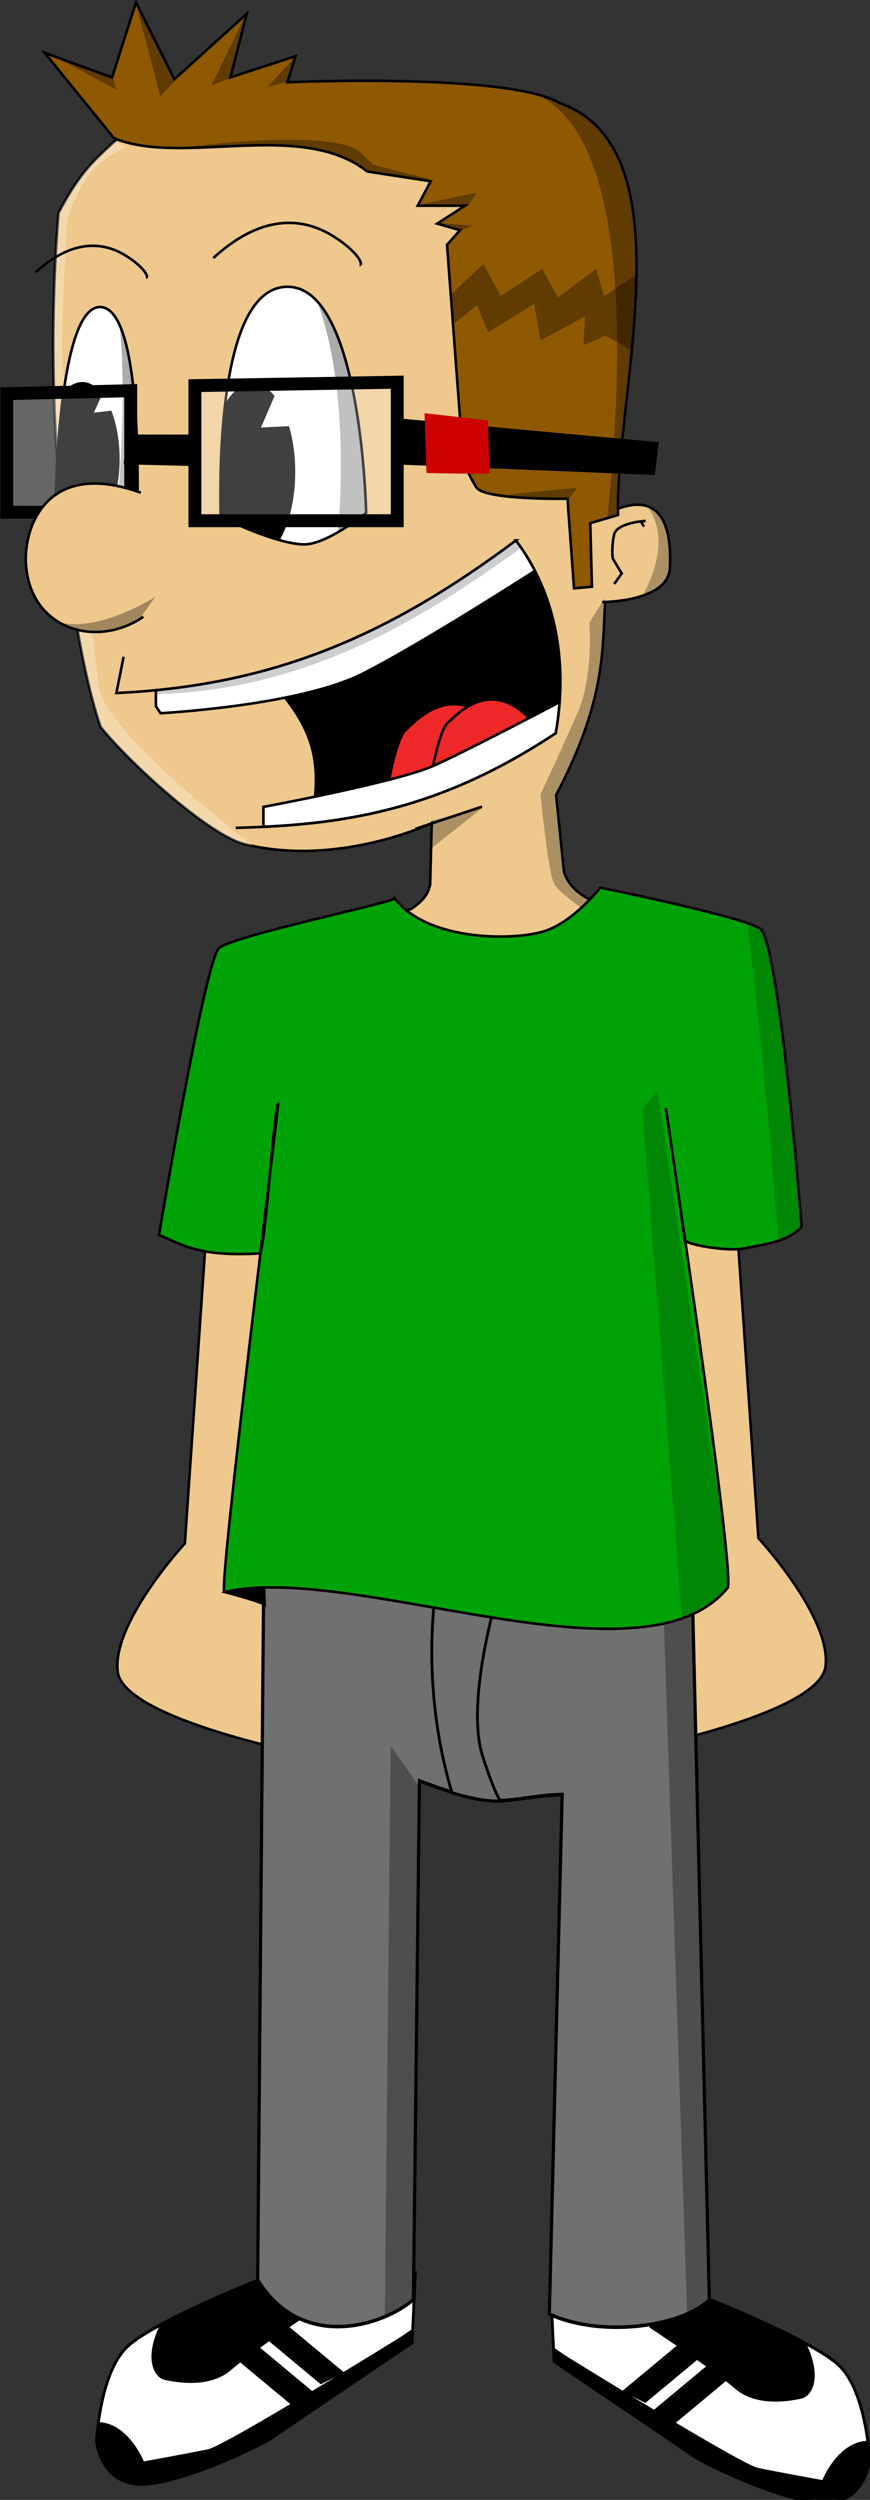 <?xml version="1.0" encoding="UTF-8" standalone="no"?>
<!-- Created with Inkscape (http://www.inkscape.org/) -->

<svg
   xmlns:dc="http://purl.org/dc/elements/1.1/"
   xmlns:cc="http://creativecommons.org/ns#"
   xmlns:rdf="http://www.w3.org/1999/02/22-rdf-syntax-ns#"
   xmlns:svg="http://www.w3.org/2000/svg"
   xmlns="http://www.w3.org/2000/svg"
   xmlns:xlink="http://www.w3.org/1999/xlink"
   xmlns:sodipodi="http://sodipodi.sourceforge.net/DTD/sodipodi-0.dtd"
   xmlns:inkscape="http://www.inkscape.org/namespaces/inkscape"
   width="104.504"
   height="300"
   id="svg2"
   sodipodi:version="0.32"
   inkscape:version="0.47 r22583"
   version="1.0"
   sodipodi:docname="dgm01.svg"
   inkscape:output_extension="org.inkscape.output.svg.inkscape"
   inkscape:export-filename="/home/danigm/Documents/dgm10-800.png"
   inkscape:export-xdpi="180"
   inkscape:export-ydpi="180">
  <rect width="100%" height="100%" fill="#333333" stroke="none"/>
  <defs
     id="defs4">
    <linearGradient
       inkscape:collect="always"
       id="linearGradient3573">
      <stop
         style="stop-color:#73d216;stop-opacity:1;"
         offset="0"
         id="stop3575" />
      <stop
         style="stop-color:#4e9a06;stop-opacity:1"
         offset="1"
         id="stop3577" />
    </linearGradient>
    <inkscape:perspective
       sodipodi:type="inkscape:persp3d"
       inkscape:vp_x="0 : 526.18109 : 1"
       inkscape:vp_y="0 : 1000 : 0"
       inkscape:vp_z="744.09448 : 526.18109 : 1"
       inkscape:persp3d-origin="372.04724 : 350.78739 : 1"
       id="perspective10" />
    <linearGradient
       inkscape:collect="always"
       xlink:href="#linearGradient3573"
       id="linearGradient3579"
       x1="-40.976"
       y1="-7.805"
       x2="-27.317"
       y2="409.756"
       gradientUnits="userSpaceOnUse" />
  </defs>
  <sodipodi:namedview
     id="base"
     pagecolor="#ffffff"
     bordercolor="#666666"
     borderopacity="1.0"
     inkscape:pageopacity="0.0"
     inkscape:pageshadow="2"
     inkscape:zoom="1.2166667"
     inkscape:cx="52.252079"
     inkscape:cy="150"
     inkscape:document-units="px"
     inkscape:current-layer="g3232"
     showgrid="false"
     borderlayer="true"
     inkscape:window-width="1024"
     inkscape:window-height="575"
     inkscape:window-x="0"
     inkscape:window-y="25"
     inkscape:window-maximized="1" />
  <g
     inkscape:label="Capa 1"
     inkscape:groupmode="layer"
     id="layer1"
     transform="translate(-42.873,-648.641)">
    <g
       id="g3232"
       transform="matrix(1.026,0,0,1.026,-57.329,5.67)">
      <g
         id="g3766"
         transform="matrix(0.317,0,0,0.317,66.744,628.1)">
        <path
           style="fill:#eec88c;fill-opacity:1;stroke:#000000;stroke-width:0.934;stroke-miterlimit:4;stroke-opacity:1;stroke-dasharray:none"
           d="m 368.606,432.293 9.017,130.742 c 0,0 27.05,29.304 24.796,47.337 -2.254,18.033 -74.387,31.558 -74.387,31.558 l 0,-220.908 40.575,11.271 z"
           id="path3717" />
        <path
           id="path3715"
           d="m 174.829,434.242 -9.017,130.742 c 0,0 -27.05,29.304 -24.796,47.337 2.254,18.033 74.387,31.558 74.387,31.558 l 0,-220.908 -40.575,11.271 z"
           style="fill:#eec88c;fill-opacity:1;stroke:#000000;stroke-width:0.934;stroke-miterlimit:4;stroke-opacity:1;stroke-dasharray:none" />
        <g
           transform="matrix(1.063,0,0,1.178,-13.298,-104.079)"
           id="g3738">
          <g
             id="g3684"
             transform="matrix(-1,0,0,1,544.215,5.848)">
            <path
               style="fill:#ffffff;fill-opacity:1;stroke:#000000;stroke-width:1;stroke-miterlimit:4;stroke-opacity:1;stroke-dasharray:none"
               d="m 142.541,824.554 c 0,0 -37.607,13.327 -47.469,21.611 -9.862,8.284 -11.046,30.376 -11.046,30.376 0,0 1.183,12.624 14.202,13.807 13.018,1.183 44.183,-12.229 48.522,-14.991 4.339,-2.761 49.705,-30.376 49.705,-30.376 l 1.183,-22.486 -55.097,2.058 z"
               id="path3686"
               transform="matrix(0.975,0,0,0.975,55.881,-5.527)" />
            <path
               style="fill:#000000;fill-opacity:1;stroke:#000000;stroke-width:1;stroke-miterlimit:4;stroke-opacity:1;stroke-dasharray:none"
               d="m 150.344,824.281 -7.812,0.281 c 0,0 -20.43,7.215 -35.125,14.344 -6.026,10.697 -2.675,16.784 1.062,17.531 3.945,0.789 15.786,2.761 23.281,-3.156 7.495,-5.917 30,-19.344 30,-19.344 l -11.406,-9.656 z"
               transform="matrix(0.975,0,0,0.975,55.881,-5.527)"
               id="path3688" />
            <path
               style="fill:#000000;fill-opacity:1;stroke:#000000;stroke-width:1;stroke-miterlimit:4;stroke-opacity:1;stroke-dasharray:none"
               d="m 196.656,841.062 -3.75,2.344 c 0,0 -62.719,35.098 -69.031,36.281 -6.312,1.183 -23.281,3.969 -23.281,3.969 0,0 -5.321,-12.418 -15.969,-12.688 -0.481,3.318 -0.594,5.562 -0.594,5.562 0,0 1.169,12.629 14.188,13.812 13.018,1.183 44.192,-12.239 48.531,-15 4.339,-2.761 49.719,-30.375 49.719,-30.375 l 0.188,-3.906 z"
               transform="matrix(0.975,0,0,0.975,55.881,-5.527)"
               id="path3690" />
            <path
               style="fill:#000000;fill-opacity:1;stroke:#000000;stroke-width:0.912;stroke-miterlimit:4;stroke-opacity:1;stroke-dasharray:none"
               d="m 187.56,823.785 20.143,15.107 7.194,-3.237 -24.459,-18.345 -1.079,6.475 -1.798,0 z"
               id="path3692" />
            <path
               id="path3694"
               d="m 195.635,815.71 20.143,15.107 7.194,-3.237 -24.459,-18.345 -1.079,6.475 -1.798,0 z"
               style="fill:#000000;fill-opacity:1;stroke:#000000;stroke-width:0.912;stroke-miterlimit:4;stroke-opacity:1;stroke-dasharray:none" />
          </g>
          <g
             id="g3677">
            <path
               transform="matrix(0.975,0,0,0.975,55.881,-5.527)"
               id="path3661"
               d="m 142.541,824.554 c 0,0 -37.607,13.327 -47.469,21.611 -9.862,8.284 -11.046,30.376 -11.046,30.376 0,0 1.183,12.624 14.202,13.807 13.018,1.183 44.183,-12.229 48.522,-14.991 4.339,-2.761 49.705,-30.376 49.705,-30.376 l 1.183,-22.486 -55.097,2.058 z"
               style="fill:#ffffff;fill-opacity:1;stroke:#000000;stroke-width:1;stroke-miterlimit:4;stroke-opacity:1;stroke-dasharray:none" />
            <path
               id="path3668"
               transform="matrix(0.975,0,0,0.975,55.881,-5.527)"
               d="m 150.344,824.281 -7.812,0.281 c 0,0 -20.43,7.215 -35.125,14.344 -6.026,10.697 -2.675,16.784 1.062,17.531 3.945,0.789 15.786,2.761 23.281,-3.156 7.495,-5.917 30,-19.344 30,-19.344 l -11.406,-9.656 z"
               style="fill:#000000;fill-opacity:1;stroke:#000000;stroke-width:1;stroke-miterlimit:4;stroke-opacity:1;stroke-dasharray:none" />
            <path
               id="path3663"
               transform="matrix(0.975,0,0,0.975,55.881,-5.527)"
               d="m 196.656,841.062 -3.75,2.344 c 0,0 -62.719,35.098 -69.031,36.281 -6.312,1.183 -23.281,3.969 -23.281,3.969 0,0 -5.321,-12.418 -15.969,-12.688 -0.481,3.318 -0.594,5.562 -0.594,5.562 0,0 1.169,12.629 14.188,13.812 13.018,1.183 44.192,-12.239 48.531,-15 4.339,-2.761 49.719,-30.375 49.719,-30.375 l 0.188,-3.906 z"
               style="fill:#000000;fill-opacity:1;stroke:#000000;stroke-width:1;stroke-miterlimit:4;stroke-opacity:1;stroke-dasharray:none" />
            <path
               id="path3673"
               d="m 187.56,823.785 20.143,15.107 7.194,-3.237 -24.459,-18.345 -1.079,6.475 -1.798,0 z"
               style="fill:#000000;fill-opacity:1;stroke:#000000;stroke-width:0.912;stroke-miterlimit:4;stroke-opacity:1;stroke-dasharray:none" />
            <path
               style="fill:#000000;fill-opacity:1;stroke:#000000;stroke-width:0.912;stroke-miterlimit:4;stroke-opacity:1;stroke-dasharray:none"
               d="m 195.635,815.71 20.143,15.107 7.194,-3.237 -24.459,-18.345 -1.079,6.475 -1.798,0 z"
               id="path3675" />
          </g>
          <path
             style="fill:#707070;fill-opacity:1;stroke:#000000;stroke-width:1.116;stroke-opacity:1"
             d="m 196.366,529.527 -2.578,269.1 c 15.724,23.116 44.568,13.803 54.106,6.165 l 2.103,-162.483 c 29.32,10.153 29.529,4.937 49.577,4.31 l -4.455,162.725 c 18.61,7.673 46.541,3.726 55.597,-4.484 L 343.468,533.35 196.366,529.527 z"
             id="path2887"
             sodipodi:nodetypes="ccccccccc" />
          <path
             style="fill:#707070;fill-opacity:1;stroke:#000000;stroke-width:1;stroke-miterlimit:4;stroke-opacity:1;stroke-dasharray:none"
             d="m 205.219,600.844 c -4.899,31.027 1.779,56.542 5.469,67.438 7.713,2.137 12.816,2.778 17.25,2.719 -1.378,-2.051 -3.412,-6.194 -6.344,-14.5 -6.549,-18.556 6.531,-55.656 6.531,-55.656 l -22.906,0 z"
             id="path3698"
             transform="matrix(0.975,0,0,0.975,55.881,-5.527)" />
          <path
             style="fill:#000000;fill-opacity:0.303;stroke:none"
             d="m 296.344,601.75 -10.375,5.656 L 294.5,836 c 3.315,-1.3 6.05,-2.854 7.969,-4.594 L 296.344,601.75 z"
             id="path3708"
             transform="matrix(0.975,0,0,0.975,55.881,-5.527)" />
          <path
             style="fill:#000000;fill-opacity:0.303;stroke:none"
             d="m 188.844,653.25 -2.125,183.625 c 4.289,-1.612 7.883,-3.642 10.281,-5.562 L 199.125,666.469 188.844,653.25 z"
             id="path3703"
             transform="matrix(0.975,0,0,0.975,55.881,-5.527)" />
        </g>
        <path
           transform="matrix(0.975,0,0,0.975,55.881,-5.527)"
           id="path3713"
           d="m 128.033,603.572 c 12.803,3.414 14.937,4.695 14.937,4.695 l -0.427,-10.243 -14.51,5.548 z"
           style="fill:#000000;fill-opacity:1;stroke:#000000;stroke-opacity:1" />
        <path
           style="fill:#eec88c;fill-opacity:1;stroke:#000000;stroke-width:0.953;stroke-miterlimit:4;stroke-opacity:1;stroke-dasharray:none"
           d="m 142.122,45.378 c -7.223,7.51 -13.509,10.569 -22.972,28.715 -7.192,86.745 7.314,166.897 15.592,189.681 10.53,13.135 39.899,39.924 53.228,43.221 34.645,8.571 69.01,-7.779 69.01,-7.779 l -0.583,22.819 c -0.84,2.529 -1.213,4.925 -7.048,8.881 l -62.824,18.183 32.238,26.154 122.65,-12.927 27.737,-18.971 -53.111,-15.577 c -4.577,-2.373 -8.567,-5.334 -10.215,-10.635 l -2.901,-28.264 c 19.285,-36.771 16.825,-54.848 18.327,-74.55 L 309.041,96.37 265.342,62.633 C 230.117,35.436 185.622,42.231 142.122,45.378 z"
           id="path3155"
           sodipodi:nodetypes="cccscccccccccccccc" />
        <path
           sodipodi:nodetypes="cccscsscscc"
           id="path3334"
           d="m 139.807,47.656 c -6.306,6.045 -12.226,10.257 -20.667,26.444 -7.192,86.745 7.326,166.879 15.604,189.663 10.53,13.135 39.887,39.942 53.215,43.239 0.993,0.246 1.986,0.449 2.978,0.655 -15.991,-12.697 -54.614,-43.864 -56.759,-58.308 -1.837,-12.371 -12.562,-109.537 -13.46,-119.414 -0.898,-9.877 1.668,-53.632 1.668,-53.632 0,0 3.17,-9.831 8.249,-16.498 5.079,-6.667 13.341,-9.827 13.341,-9.827 l -4.169,-2.323 z"
           style="fill:#ffffff;fill-opacity:0.282;stroke:none" />
        <path
           sodipodi:nodetypes="cscsc"
           id="path3167"
           d="m 148.333,179.449 c 0,-7.671 1.218,-71.055 -14.005,-70.651 -15.223,0.404 -16.136,69.844 -16.136,69.844 0,0 7.307,8.882 12.178,9.689 4.871,0.807 17.354,-7.671 17.963,-8.882 z"
           style="fill:#ffffff;fill-opacity:1;stroke:#000000;stroke-width:0.953;stroke-miterlimit:4;stroke-opacity:1;stroke-dasharray:none" />
        <path
           id="path3305"
           d="m 141.742,115.582 c 2.167,21.195 0.667,49.13 -1.013,69.177 3.894,-2.2 7.284,-4.684 7.594,-5.301 0,-6.1 0.758,-47.407 -6.581,-63.876 z"
           style="fill:#000000;fill-opacity:0.327;stroke:none" />
        <path
           style="fill:#000000;fill-opacity:1;stroke:#000000;stroke-width:0.953;stroke-miterlimit:4;stroke-opacity:1;stroke-dasharray:none"
           d="m 127.918,136.928 c -2.564,0 -4.963,1.545 -6.996,4.186 -2.342,17.399 -2.66,35.141 -2.689,36.875 3.707,-2.528 8.476,-4.114 14.573,-4.063 2.327,0.019 4.855,0.264 7.577,0.794 0.549,-3.053 0.855,-6.348 0.855,-9.807 0,-6.575 -1.092,-12.604 -2.902,-17.384 l -6.905,0.825 3.361,-7.393 c -2.005,-2.54 -4.364,-4.033 -6.874,-4.033 z"
           id="path3171" />
        <path
           sodipodi:nodetypes="ccccc"
           id="path3224"
           d="m 100.053,184.514 45.76,0 0,-44.85 -45.76,1.107 0,43.743 z"
           style="fill:#ffffff;fill-opacity:0.252;stroke:#000000;stroke-width:4.765;stroke-miterlimit:4;stroke-opacity:1;stroke-dasharray:none" />
        <path
           style="fill:#eec88c;fill-opacity:1;stroke:#000000;stroke-width:0.953;stroke-miterlimit:4;stroke-opacity:1;stroke-dasharray:none"
           d="m 149.524,177.299 c -34.337,-12.399 -43.096,12.205 -42.439,25.814 1.163,24.309 25.713,32.043 43.393,19.968"
           id="path3153"
           sodipodi:nodetypes="csc" />
        <path
           style="fill:#eec88c;fill-opacity:1;stroke:#000000;stroke-width:0.953;stroke-miterlimit:4;stroke-opacity:1;stroke-dasharray:none"
           d="m 317.296,187.391 c 26.323,-15.794 28.297,5.265 27.639,17.768 -0.658,12.503 -25.007,12.503 -25.007,12.503"
           id="path3157" />
        <path
           style="fill:#eec88c;fill-opacity:1;stroke:#000000;stroke-width:0.953;stroke-miterlimit:4;stroke-opacity:1;stroke-dasharray:none"
           d="m 336.007,187.715 c 0,0 -10.522,0.554 -11.629,4.984 -1.108,4.43 -0.554,8.86 -0.554,8.86 l 3.323,5.538 -2.769,3.876"
           id="path3159" />
        <path
           style="fill:#eec88c;fill-opacity:1;stroke:#000000;stroke-width:0.953;stroke-miterlimit:4;stroke-opacity:1;stroke-dasharray:none"
           d="m 334.332,188.096 1.044,1.718"
           id="path3161" />
        <path
           style="fill:#8f5902;fill-opacity:1;stroke:#000000;stroke-width:0.953;stroke-miterlimit:4;stroke-opacity:1;stroke-dasharray:none"
           d="m 139.598,46.467 -25.517,-31.428 24.854,9.031 8.824,-27.674 14.17,28.36 26.724,-24.15 -6.014,23.454 24.056,-7.818 -3.007,9.622 c 0,0 81.84,-3.603 100.741,7.747 47.459,16.861 20.4,106.943 21.342,151.928 l -10.224,3.007 0.601,23.454 -6.615,0.601 -2.406,-33.077 c 0,0 -30.671,0.601 -33.678,-4.21 -3.007,-4.811 -4.811,-9.622 -4.811,-9.622 l -6.011,-79.843 4.811,-5.413 -8.42,-2.406 10.224,-6.615 -17.44,0 4.811,-9.021 -23.454,-3.608 C 208.579,39.393 164.664,56.999 139.598,46.467 z"
           id="path3163"
           sodipodi:nodetypes="cccccccccccccccsccccccccc" />
        <path
           id="path3276"
           d="m 276.046,92.95 -12.061,11.257 0.834,11.018 8.874,-7.028 4.11,9.976 17.004,-10.542 2.353,13.49 16.408,-8.815 -0.566,10.572 8.219,-3.514 9.648,5.45 c 0.885,-9.283 1.556,-18.608 1.697,-27.605 l -0.208,-0.149 -11.733,7.623 -2.948,-9.976 -14.056,10.572 -5.866,-10.572 -15.277,9.976 -6.432,-11.733 z"
           style="fill:#000000;fill-opacity:0.327;stroke:none" />
        <path
           style="fill:#ffffff;fill-opacity:1;stroke:#000000;stroke-width:0.953;stroke-miterlimit:4;stroke-opacity:1;stroke-dasharray:none"
           d="m 178.993,185.711 c 0,-9.162 -2.172,-84.866 24.983,-84.384 27.155,0.482 28.785,83.419 28.785,83.419 0,0 -13.035,10.608 -21.724,11.573 -8.69,0.964 -30.957,-9.162 -32.043,-10.608 z"
           id="path3165"
           sodipodi:nodetypes="cscsc" />
        <path
           id="path3300"
           d="m 214.701,106.737 c 10.479,28.339 9.23,66.192 7.713,85.109 5.64,-3.266 10.333,-7.087 10.333,-7.087 0,0 -1.157,-59.562 -18.046,-78.021 z"
           style="fill:#000000;fill-opacity:0.327;stroke:none" />
        <path
           style="fill:#000000;fill-opacity:1;stroke:#000000;stroke-width:0.953;stroke-miterlimit:4;stroke-opacity:1;stroke-dasharray:none"
           d="m 190.779,137.437 c -3.912,0 -7.483,3.111 -10.191,8.185 -2.03,18.175 -1.592,35.95 -1.592,40.096 0.756,1.007 11.779,6.199 21.338,8.949 3.486,-5.898 5.764,-14.938 5.764,-25.064 0,-5.987 -0.807,-11.568 -2.166,-16.37 l -10.764,0.541 5.223,-12.07 c -2.245,-2.712 -4.837,-4.268 -7.612,-4.268 z"
           id="path3169" />
        <path
           style="fill:none;stroke:#000000;stroke-width:0.953;stroke-miterlimit:4;stroke-opacity:1;stroke-dasharray:none"
           d="m 176.31,90.718 c 19.717,-18.002 35.148,-13.716 44.149,-8.144 9.001,5.572 11.573,10.716 9.858,10.716"
           id="path3191" />
        <path
           id="path3193"
           d="m 110.71,95.982 c 14.864,-13.572 26.497,-10.34 33.283,-6.14 6.786,4.201 8.725,8.078 7.432,8.078"
           style="fill:none;stroke:#000000;stroke-width:0.953;stroke-miterlimit:4;stroke-opacity:1;stroke-dasharray:none" />
        <path
           style="fill:none;stroke:#000000;stroke-width:0.953;stroke-miterlimit:4;stroke-opacity:1;stroke-dasharray:none"
           d="m 143.187,237.856 -2.671,13.354 c 58.584,-2.679 101.219,-21.677 147.559,-56.276 15.374,20.436 19.059,46.402 14.689,71.109 -43.481,28.814 -79.262,33.975 -118.18,34.91"
           id="path3195"
           sodipodi:nodetypes="ccccc" />
        <path
           style="fill:#000000;fill-opacity:1;stroke:#000000;stroke-width:0.953;stroke-miterlimit:4;stroke-opacity:1;stroke-dasharray:none"
           d="m 288.067,194.945 c -31.032,23.17 -60.394,39.34 -94.006,48.301 22.151,21.986 21.619,35.246 18.697,55.97 28.718,-3.149 57.171,-11.421 90.004,-33.179 4.37,-24.707 0.679,-50.657 -14.695,-71.093 z"
           id="path3197" />
        <path
           id="path3216"
           d="m 281.235,263.543 c -16.705,-17.54 -30.068,-2.088 -33.827,1.253 -3.759,3.341 -6.682,21.298 -6.682,21.298 l 36.75,-13.364 3.759,-9.188 z"
           style="fill:#ef2929;fill-opacity:1;stroke:#000000;stroke-width:0.953;stroke-miterlimit:4;stroke-opacity:1;stroke-dasharray:none" />
        <path
           style="fill:#ffffff;fill-opacity:1;stroke:#000000;stroke-width:0.953;stroke-miterlimit:4;stroke-opacity:1;stroke-dasharray:none"
           d="m 288.067,194.945 c -42.4,31.658 -81.707,50.251 -132.959,55.236 l 0,5.866 1.711,2.627 c 8.261,-0.502 53.116,-3.656 74.728,-14.634 18.771,-9.534 50.529,-29.573 63.546,-37.883 -1.994,-3.88 -4.335,-7.635 -7.027,-11.212 z"
           id="path3204" />
        <path
           style="fill:#ef2929;fill-opacity:1;stroke:#000000;stroke-width:0.953;stroke-miterlimit:4;stroke-opacity:1;stroke-dasharray:none"
           d="m 293.588,261.062 c -15.135,-15.892 -27.243,-1.892 -30.649,1.135 -3.405,3.027 -6.054,19.297 -6.054,19.297 l 33.297,-12.108 3.405,-8.324 z"
           id="path3214" />
        <path
           style="fill:#ffffff;fill-opacity:1;stroke:#000000;stroke-width:0.953;stroke-miterlimit:4;stroke-opacity:1;stroke-dasharray:none"
           d="m 304.198,254.58 c -11.005,5.78 -36.026,18.812 -46.56,23.494 -13.622,6.054 -62.813,15.153 -62.813,15.153 l 0,7.332 c 35.053,-1.671 68.296,-8.253 107.937,-34.523 0.672,-3.8 1.158,-7.622 1.436,-11.457 z"
           id="path3209" />
        <path
           style="fill:#ef2929;fill-opacity:1;stroke:#000000;stroke-width:0.953;stroke-miterlimit:4;stroke-opacity:1;stroke-dasharray:none"
           d="m 250.983,301.34 24.561,-8.187"
           id="path3218" />
        <path
           id="path3322"
           d="m 320.656,216.503 -5.45,8.755 c 0,0 1.633,19.662 -4.378,33.323 -6.011,13.661 -13.669,30.047 -13.669,30.047 0,10e-6 2.758,28.415 4.943,32.787 2.186,4.372 16.915,13.669 16.915,13.669 l 3.395,-5.42 -6.373,-1.876 c -4.577,-2.373 -8.566,-5.33 -10.214,-10.631 l -2.889,-28.29 c 18.4,-35.084 16.998,-53.13 18.136,-71.827 l -0.417,-0.536 z"
           style="fill:#000000;fill-opacity:0.282;stroke:none" />
        <path
           sodipodi:nodetypes="cscscssssssccsc"
           style="fill:#00a307;fill-opacity:1;stroke:#000000;stroke-width:0.953;stroke-miterlimit:4;stroke-opacity:1;stroke-dasharray:none"
           d="m 243.288,326.955 c 12.442,16.371 45.838,15.716 56.315,11.787 10.477,-3.929 19.645,-15.716 19.645,-15.716 0,0 51.732,10.477 58.935,15.061 7.203,4.584 15.425,110.072 15.425,110.072 -4.9,5.368 -12.342,6.191 -21.572,8.047 -5.445,1.095 -21.401,-1.339 -21.663,-3.336 -0.591,-4.508 -5.678,-40.918 -6.872,-48.135 -0.8,-4.84 26.005,172.701 22.733,176.69 -31.285,38.147 -138.217,-9.547 -185.79,1.482 -2.583,0.599 20.525,-182.781 19.812,-180.228 -2.146,7.694 -3.77,42.78 -6.482,55.29 -22.824,1.402 -28.923,-3.288 -37.501,-6.791 0,0 16.949,-101.305 22.188,-105.889 5.239,-4.584 65.483,-17.026 64.828,-18.335 z"
           id="path3220" />
        <path
           style="fill:#ffffff;fill-opacity:0.252;stroke:#000000;stroke-width:4.765;stroke-miterlimit:4;stroke-opacity:1;stroke-dasharray:none"
           d="m 169.515,187.642 74.724,0 0,-51.106 -74.724,1.262 0,49.844 z"
           id="path3222"
           sodipodi:nodetypes="ccccc" />
        <path
           style="fill:#000000;fill-opacity:1;stroke:#000000;stroke-width:4.765;stroke-miterlimit:4;stroke-opacity:1;stroke-dasharray:none"
           d="m 146.378,158.226 22.427,0 0.435,6.875 -23.421,-0.601 0.558,-6.275 z"
           id="path3226"
           sodipodi:nodetypes="ccccc" />
        <path
           style="fill:#000000;fill-opacity:1;stroke:#000000;stroke-width:4.765;stroke-miterlimit:4;stroke-opacity:1;stroke-dasharray:none"
           d="m 245.959,152.391 92.234,8.426 -0.936,7.49 -91.755,-3.745 0.457,-12.172 z"
           id="path3228"
           sodipodi:nodetypes="ccccc" />
        <path
           style="fill:#cc0000;fill-opacity:1;stroke:none"
           d="M 254.319,147.97 255.047,170.02 c 0,0 23.606,0.621 23.398,0 -0.208,-0.621 -0.728,-19.41 -0.728,-19.41 l -23.398,-2.64 z"
           id="path3230" />
        <path
           sodipodi:nodetypes="cccc"
           id="path3263"
           d="m 147.425,-4.343 9.334,35.47 5.393,-5.808 -14.727,-29.662 z"
           style="fill:#000000;fill-opacity:0.327;stroke:none" />
        <path
           id="path3265"
           d="m 113.407,14.118 25.721,9.957 1.452,4.563 -27.173,-14.52 z"
           style="fill:#000000;fill-opacity:0.327;stroke:none" />
        <path
           id="path3267"
           d="m 189.119,-0.817 -13.483,27.795 7.26,-2.697 6.223,-25.099 z"
           style="fill:#000000;fill-opacity:0.327;stroke:none" />
        <path
           id="path3269"
           d="m 206.958,15.985 -10.579,11.616 7.882,-2.074 2.697,-9.542 z"
           style="fill:#000000;fill-opacity:0.327;stroke:none" />
        <path
           sodipodi:nodetypes="ccccc"
           id="path3271"
           d="m 294.867,30.056 c 43.21,17.524 28.437,138.394 27.01,156.638 l 3.901,-1.161 c -0.943,-44.985 26.107,-135.072 -21.352,-151.933 -2.327,-1.397 -5.594,-2.565 -9.559,-3.544 z"
           style="fill:#000000;fill-opacity:0.327;stroke:none" />
        <path
           id="path3281"
           d="m 252.377,71.039 c 0.47,-0.117 21.245,-4.46 21.245,-4.46 l -3.052,4.46 -18.193,0 z"
           style="fill:#000000;fill-opacity:0.327;stroke:none" />
        <path
           id="path3283"
           d="m 259.303,77.729 c 0,0 13.498,1.056 13.029,1.056 -0.47,0 -4.46,1.643 -4.46,1.643 l -8.568,-2.7 z"
           style="fill:#000000;fill-opacity:0.327;stroke:none" />
        <path
           id="path3285"
           d="m 205.887,47.06 c -9.431,-0.098 -22.373,0.595 -39.993,2.74 l 1.817,0.298 c 22.705,-0.503 48.62,-4.586 65.455,8.696 l 20.905,3.216 2.561,-0.298 -21.381,-5.45 c 0,0 -3.221,-3.491 -5.956,-5.479 -1.709,-1.243 -7.689,-3.56 -23.406,-3.722 z"
           style="fill:#000000;fill-opacity:0.327;stroke:none" />
        <path
           id="path3290"
           d="m 310.769,175.497 c 0,0 -14.175,1.24 -24.895,2.501 l 0.179,0.834 c 9.602,0.927 21.084,0.685 21.084,0.685 l 0.03,0.596 3.603,-4.616 z"
           style="fill:#000000;fill-opacity:0.327;stroke:none" />
        <path
           sodipodi:nodetypes="cccccc"
           id="path3295"
           d="m 154.901,215.734 c -5.817,3.65 -22.071,12.037 -34.033,9.703 l -0.506,0.238 c 8.476,4.478 19.571,4.011 28.975,-1.876 l 1.102,-1.846 4.463,-6.219 z"
           style="fill:#000000;fill-opacity:0.327;stroke:none" />
        <path
           sodipodi:nodetypes="ccccc"
           id="path3312"
           d="m 288.077,194.943 c -42.4,31.658 -81.712,50.255 -132.964,55.24 l 0.411,1.464 c 56.811,-1.654 99.495,-28.859 134.488,-53.995 -0.629,-0.916 -1.263,-1.815 -1.936,-2.71 z"
           style="fill:#000000;fill-opacity:0.192;stroke:none" />
        <path
           id="path3317"
           d="m 336.528,182.257 c 9.063,11.999 1.076,28.194 -1.697,33.055 5.201,-1.75 9.813,-4.798 10.095,-10.155 0.435,-8.265 -0.261,-20.274 -8.398,-22.9 z"
           style="fill:#000000;fill-opacity:0.282;stroke:none" />
        <path
           id="path3327"
           d="m 256.777,298.336 -0.406,10.567 19.509,-15.445 -19.103,4.877 z"
           style="fill:#000000;fill-opacity:0.282;stroke:none" />
        <path
           id="path3756"
           transform="matrix(0.975,0,0,0.975,55.881,-5.527)"
           d="m 291.844,413.906 -5.781,6.938 L 301,613.75 c 7.034,-2.436 12.971,-6.186 17.406,-11.594 0.553,-0.674 0.263,-6.237 -0.594,-14.938 l -25.969,-173.312 z"
           style="fill:#000000;fill-opacity:0.172;stroke:none" />
        <path
           id="path3761"
           transform="matrix(0.975,0,0,0.975,55.881,-5.527)"
           d="m 325.812,350.469 c 6.138,49.091 10.458,103.376 11.75,120.312 3.513,-1.127 6.502,-2.709 8.906,-5.344 0,0 -8.423,-108.204 -15.812,-112.906 -0.939,-0.598 -2.631,-1.304 -4.844,-2.062 z"
           style="fill:#000000;fill-opacity:0.172;stroke:none" />
      </g>
    </g>
  </g>
</svg>

